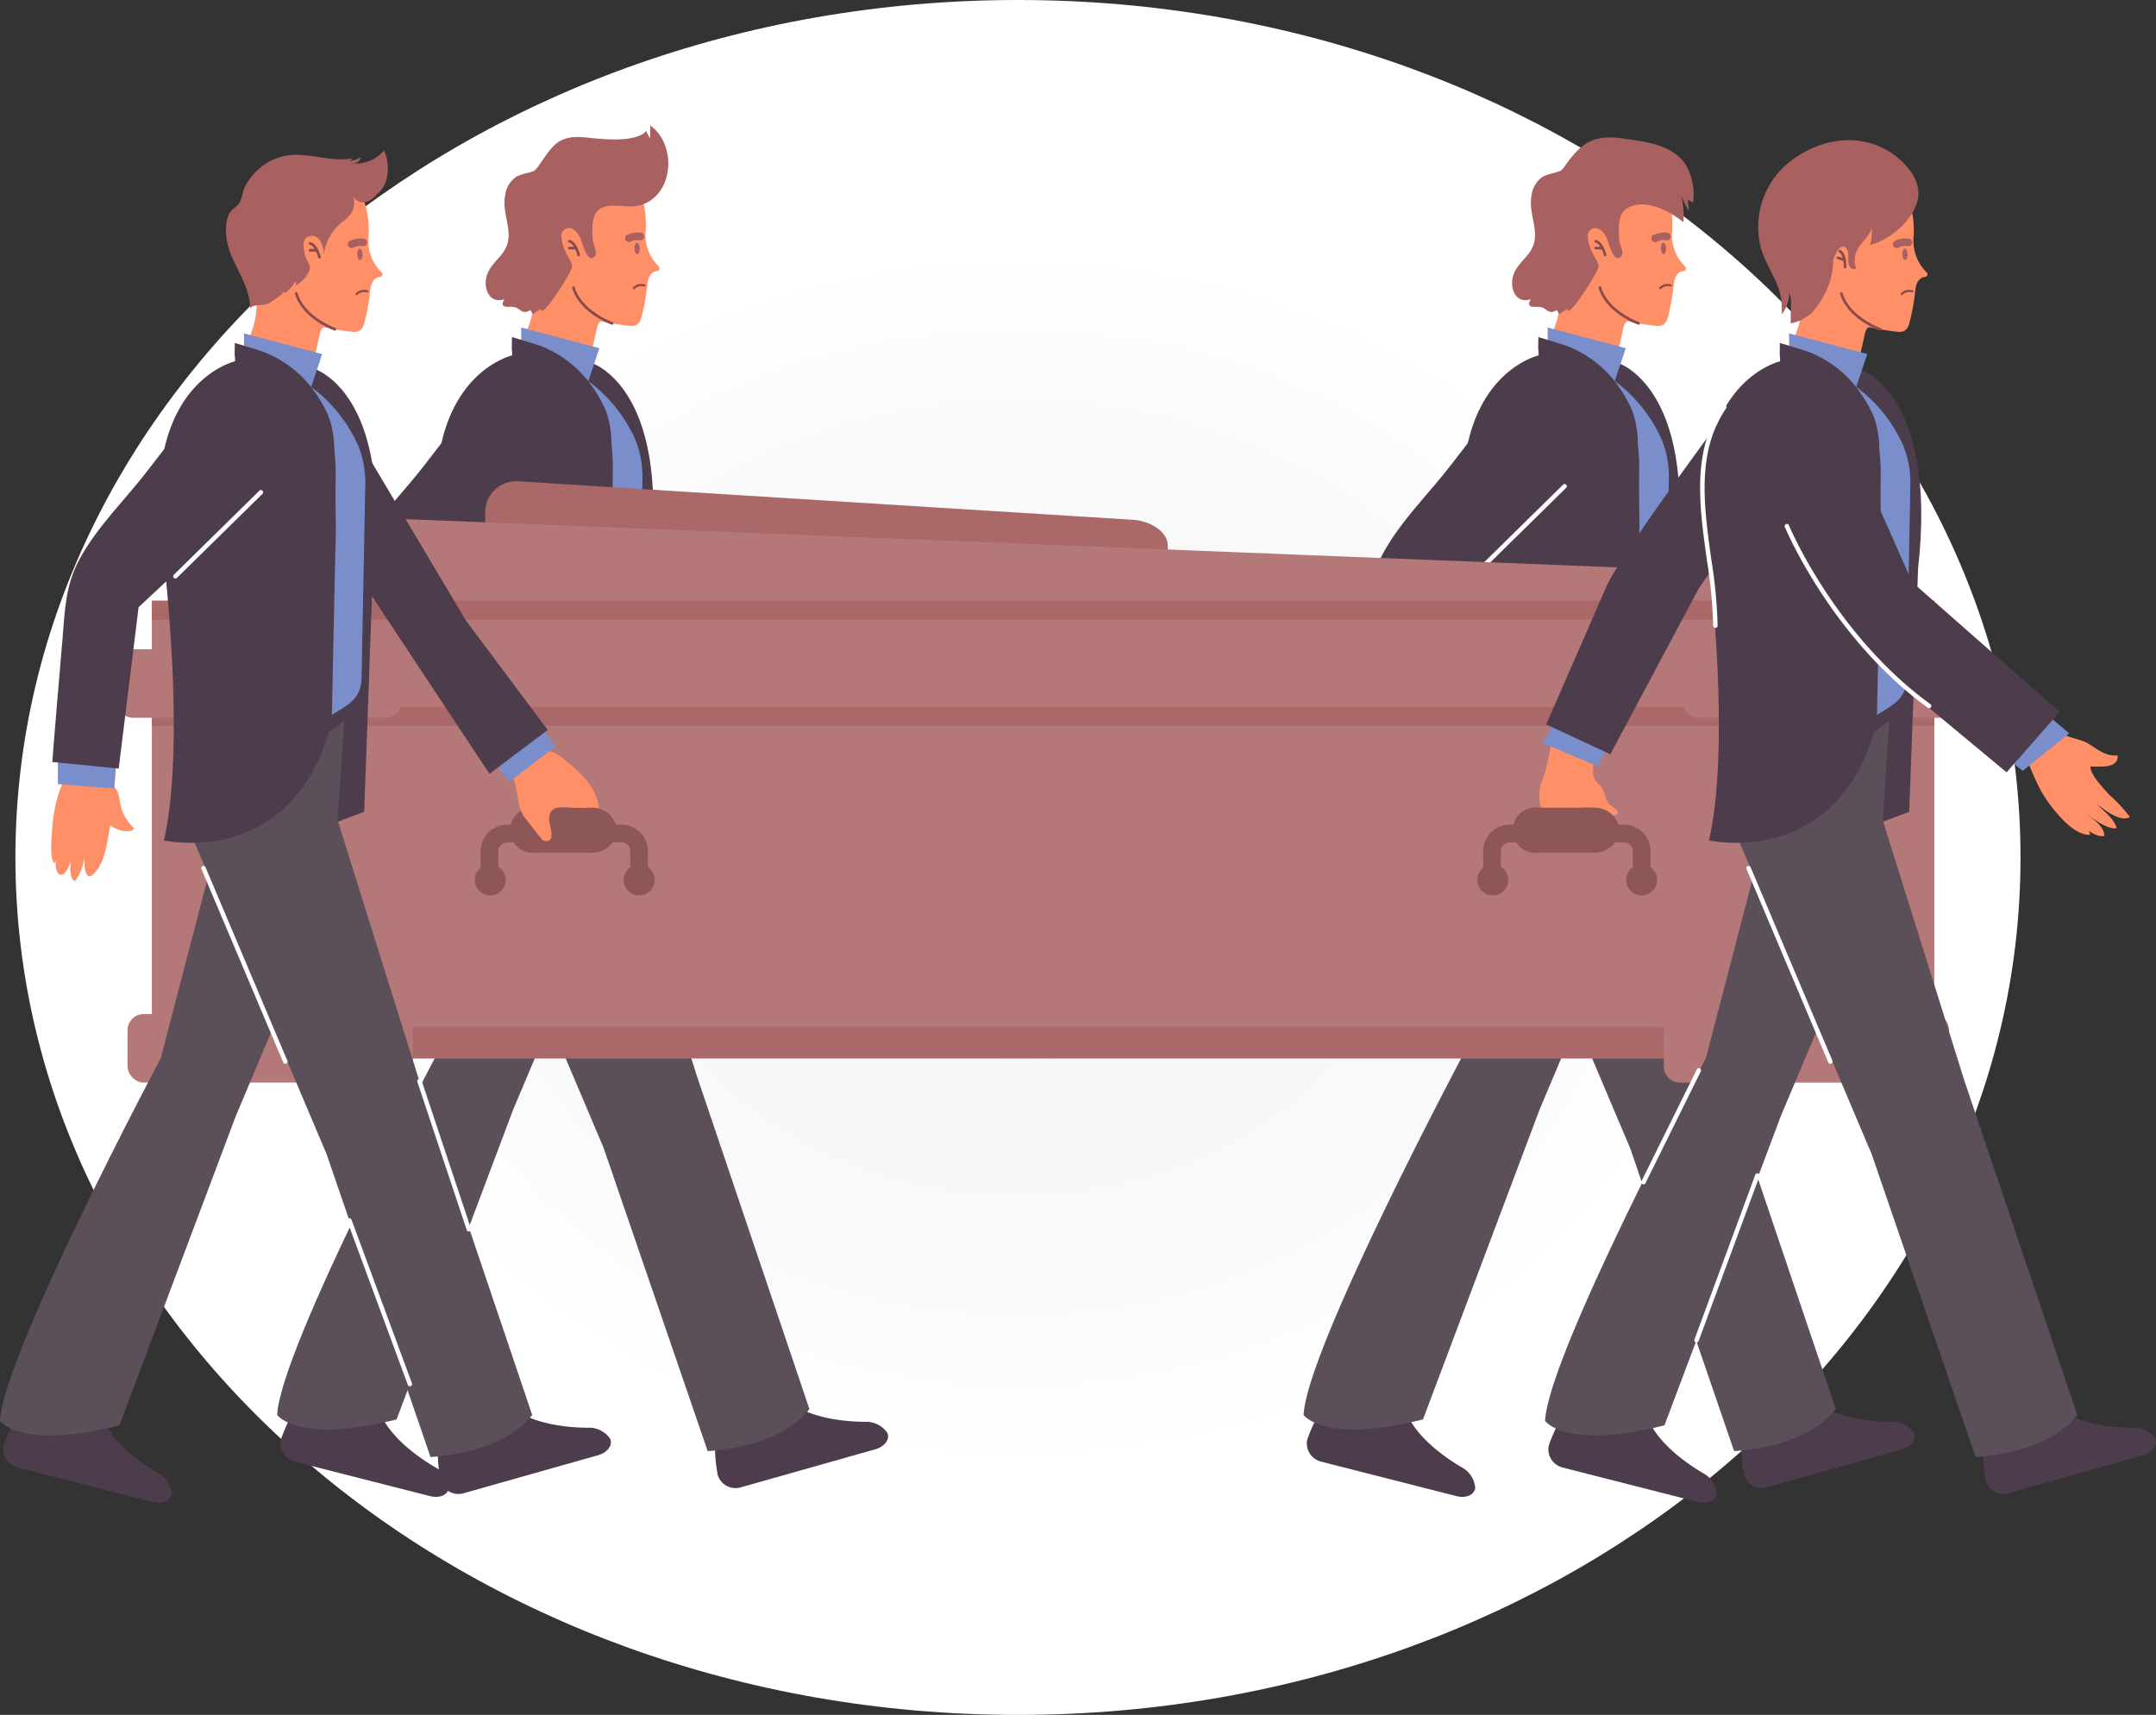<svg xmlns="http://www.w3.org/2000/svg" xmlns:xlink="http://www.w3.org/1999/xlink" width="262.861" height="209.121" viewBox="0 0 262.861 209.121">
  <rect x="0" y="0" width="262.861" height="209.121" fill="#333333" stroke="none"/>
  <defs>
    <radialGradient id="radial-gradient" cx="0.5" cy="0.5" r="0.5" gradientUnits="objectBoundingBox">
      <stop offset="0" stop-color="#f6f6f7"/>
      <stop offset="0.477" stop-color="#f9f9fa"/>
      <stop offset="0.715" stop-color="#fff"/>
    </radialGradient>
  </defs>
  <g id="Grupo_106448" data-name="Grupo 106448" transform="translate(-131.205 -262.68)">
    <g id="Grupo_106415" data-name="Grupo 106415" transform="translate(133.085 262.68)">
      <path id="Trazado_149952" data-name="Trazado 149952" d="M376.81,367.24c0,57.748-54.723,104.561-122.232,104.561S132.347,424.988,132.347,367.24s54.725-104.56,122.231-104.56S376.81,309.49,376.81,367.24Z" transform="translate(-132.347 -262.68)" fill="url(#radial-gradient)"/>
    </g>
    <g id="Grupo_106447" data-name="Grupo 106447" transform="translate(131.205 277.988)">
      <g id="Grupo_106422" data-name="Grupo 106422" transform="translate(33.794)">
        <g id="Grupo_106420" data-name="Grupo 106420" transform="translate(0 3.516)">
          <path id="Trazado_149953" data-name="Trazado 149953" d="M175.4,289.529s9.706,2.7,7.279,24.4L181.6,343.589l-3.911,1.484-3.5-51.1Z" transform="translate(-137.207 -264.145)" fill="#4d3c4b"/>
          <path id="Trazado_149954" data-name="Trazado 149954" d="M163.069,320.848c.828.463.729,1.851,1.026,2.689a5.668,5.668,0,0,0,1.548,2.429c-.71.751-2.185.11-2.933-.369-.3,1.581-.529,3.85-1.464,5.236-1.693,2.514-1.785-.548-1.635-2.01.036.943-.54,3.046-1.283,3.563-.83-.637-.387-2.822-.124-3.69-.025.616-.726,3.069-1.54,2.914-1-.193-.5-2.834-.247-3.427a2.885,2.885,0,0,1-.519,2.022c-.612-.58-.318-3.229-.263-4.138a17.991,17.991,0,0,1,1-4.973c.657-1.742,1.663-1.039,3.234-.886,1.139.11,2.646-.114,3.456.766Z" transform="translate(-149.279 -244.483)" fill="#ff8f67"/>
          <g id="haed" transform="translate(28.965)">
            <g id="Grupo_106419" data-name="Grupo 106419">
              <g id="Grupo_106416" data-name="Grupo 106416">
                <path id="Trazado_149955" data-name="Trazado 149955" d="M169.738,285.015c-.632-2.536-.706-5.638.911-7.846,2.544-3.478,9.087-4.172,12.145-1.126,2.024,2.017,2.587,4.41,2.508,7.233a5.381,5.381,0,0,0,1.414,4.344c.152.143.331.339.244.529s-.314.186-.5.234c-.6.15-.868.83-.96,1.434a24.854,24.854,0,0,1-.78,4.316,1.374,1.374,0,0,1-.553.779,1.639,1.639,0,0,1-.981.1c-1.12-.127-2.228-.313-3.333-.548a.688.688,0,0,0-.194.119,1.635,1.635,0,0,0-.338.81q-.766,3.369-1.521,6.743a39.548,39.548,0,0,0-7.922-4.857,10.389,10.389,0,0,0,1.579-7.795A19.523,19.523,0,0,1,169.738,285.015Z" transform="translate(-169.32 -274.113)" fill="#ff8f67"/>
                <path id="Trazado_149956" data-name="Trazado 149956" d="M178.446,288.568a.148.148,0,0,1-.053-.01c-.16-.056-3.9-1.408-4.819-4.467a.162.162,0,0,1,.31-.094c.874,2.9,4.581,4.242,4.617,4.255a.163.163,0,0,1-.054.316Z" transform="translate(-166.574 -267.796)" fill="#894c4c"/>
              </g>
              <g id="Grupo_106418" data-name="Grupo 106418" transform="translate(13.448 9.525)">
                <g id="Grupo_106417" data-name="Grupo 106417">
                  <path id="Trazado_149957" data-name="Trazado 149957" d="M179.489,280.839a.451.451,0,0,1-.2.007,1.875,1.875,0,0,0-1.116.171.462.462,0,1,1-.445-.81,2.866,2.866,0,0,1,1.727-.27.463.463,0,0,1,.033.9Z" transform="translate(-177.487 -279.897)" fill="#a86060"/>
                  <path id="Trazado_149958" data-name="Trazado 149958" d="M178.831,281.34c.013.38-.123.695-.3.7s-.338-.3-.347-.682.125-.695.3-.7S178.819,280.961,178.831,281.34Z" transform="translate(-177.04 -279.406)" fill="#a86060"/>
                </g>
              </g>
            </g>
            <path id="Trazado_149959" data-name="Trazado 149959" d="M178.187,284.35a.127.127,0,0,1-.084-.031.129.129,0,0,1-.016-.183,1.4,1.4,0,0,1,1.433-.367.129.129,0,0,1,.094.158.126.126,0,0,1-.158.092,1.186,1.186,0,0,0-1.169.283A.127.127,0,0,1,178.187,284.35Z" transform="translate(-163.671 -267.906)" fill="#894c4c"/>
          </g>
          <path id="Trazado_149960" data-name="Trazado 149960" d="M156.014,317.747v4.314l6.876.539.405-4.988Z" transform="translate(-148.959 -245.987)" fill="#7a8ecb"/>
          <path id="Trazado_149961" data-name="Trazado 149961" d="M187.352,376.825l16.34-4.622c1.148-.326,1.8-1.22,1.469-2a3.117,3.117,0,0,0-2.761-1.349c-2.4-.026-6.272-.387-8.9-2.224l-9.3,3.909a17.682,17.682,0,0,0,.3,4.872A2.283,2.283,0,0,0,187.352,376.825Z" transform="translate(-130.768 -214.296)" fill="#4d3c4b"/>
          <path id="Trazado_149962" data-name="Trazado 149962" d="M153.778,373.693l16.456,4.194c1.156.295,2.173-.15,2.277-1a3.126,3.126,0,0,0-1.716-2.551c-2.06-1.225-5.231-3.479-6.583-6.387L154.2,366.67a17.714,17.714,0,0,0-2.177,4.368A2.283,2.283,0,0,0,153.778,373.693Z" transform="translate(-151.585 -214.269)" fill="#4d3c4b"/>
          <path id="Trazado_149963" data-name="Trazado 149963" d="M177.794,325.555l-6.473,24.8s-19.233,36.132-19.592,44.22c0,0,2.516,3.594,14.559.538l14.2-37.747,11.146-26.424Z" transform="translate(-151.729 -240.852)" fill="#5b4f5a"/>
          <path id="Trazado_149964" data-name="Trazado 149964" d="M165.922,329.641l16.444,38.826L195.038,405.4s8.63-.27,12.405-5.122l-13.752-40.714-9.975-31.815.808-12.132Z" transform="translate(-142.552 -247.275)" fill="#5b4f5a"/>
          <path id="Trazado_149965" data-name="Trazado 149965" d="M171.59,289.2c0-.076,5.038,2.4,5.355,2.635a17.988,17.988,0,0,1,5.992,7.386,12.24,12.24,0,0,1,.828,4.843q-.057,3.067-.115,6.137-.121,6.209-.237,12.417c-.031,1.609-.063,3.212-.094,4.821-.044,2.4-1.327,3.16-3.323,4.363l-3.925,2.368q-2.509,1.514-5.019,3.026S171.59,289.246,171.59,289.2Z" transform="translate(-139.236 -264.358)" fill="#7a8ecb"/>
          <path id="Trazado_149966" data-name="Trazado 149966" d="M184.688,298.656A11.688,11.688,0,0,0,182.2,293.4c-2.193-2.725-5.7-4.958-9.328-4.382,0,0-10.964,2.336-9.166,20.852,0,0,3.308,24.8.39,37.609,1.879.364,16.1,2.523,20.46-14.424q.067-3.287.137-6.58.136-6.4.268-12.805c.033-1.619.119-3.249.091-4.866-.03-1.724-.041-3.454-.028-5.182A24.6,24.6,0,0,0,184.688,298.656Z" transform="translate(-144.114 -264.534)" fill="#4d3c4b"/>
          <path id="Trazado_149967" data-name="Trazado 149967" d="M174.747,291.167q-3.784,4.908-7.571,9.818c-2.755,3.575-6.089,6.764-8.266,10.759-1.7,3.12-1.783,6.235-2.068,9.683-.084,1.032-1.278,15.031-1.237,15.036l8.088.808,2.425-19.683,16.179-15.1S184.993,292.245,174.747,291.167Z" transform="translate(-149.223 -263.086)" fill="#4d3c4b"/>
          <path id="Trazado_149968" data-name="Trazado 149968" d="M164.826,309.321a.27.27,0,0,1-.189-.463l10.426-10.246a.27.27,0,0,1,.379.385l-10.428,10.247A.267.267,0,0,1,164.826,309.321Z" transform="translate(-143.435 -258.321)" fill="#fff"/>
          <path id="Trazado_149969" data-name="Trazado 149969" d="M169.8,288.421s6.155,2.717,8.177,5.076l1.349-4.044-9.525-2.518Z" transform="translate(-140.047 -265.821)" fill="#7a8ecb"/>
          <path id="Trazado_149970" data-name="Trazado 149970" d="M181.036,296.557a16.965,16.965,0,0,0-1.9-3.249,13.747,13.747,0,0,0-6.117-4.617c-.2-.081-3.41-1.067-3.41-1.044,0,.466-.013.932-.02,1.4a5.329,5.329,0,0,1-.054,1.846c-.2.481-.762.835-1.031,1.314-.784,1.4,1.381,2,2.238,2.416l4.293,2.089q1.754.857,3.514,1.7c.652.318,1.279.68,1.92,1.018a1.829,1.829,0,0,1,.876,1.334c.074.3.082.807.324,1A11.686,11.686,0,0,0,181.036,296.557Z" transform="translate(-140.988 -265.362)" fill="#4d3c4b"/>
          <path id="Trazado_149971" data-name="Trazado 149971" d="M176.875,350.5a.27.27,0,0,1-.247-.165l-9.977-23.592a.27.27,0,0,1,.5-.209l9.975,23.592a.269.269,0,0,1-.142.352A.31.31,0,0,1,176.875,350.5Z" transform="translate(-142.095 -240.322)" fill="#fff"/>
        </g>
        <path id="Trazado_149972" data-name="Trazado 149972" d="M179.8,288.054c.2.146.418.148.66-.11.436-.463-.229-1.559-.247-2.076-.041-1.115-.222-2.921.823-3.685,1.169-.853,3.232-.15,4.572-.4,4.395-.812,5.08-7.291,1.635-9.809-.03.51-.008,1.054-.051,1.569-.044-.077-.428-.787-.375-.662,0,.214-.013-.194-.025-.263-1.446,1.574-5.691.968-7.665.794-3.236-.288-3.871,1.177-5.557,3.543-.617.868-.229.407-1.177.779a6.131,6.131,0,0,0-1.515.5,3.237,3.237,0,0,0-1.345,2.325c-.443,2.249,1.22,4.541-.076,6.639-.7,1.141-1.8,1.791-2.187,3.2-.392,1.441.356,3.385,2.17,2.75-.715,1.331.678.774,1.342,1,.713.235.851.924,1.857.319.048.209.235.392.283.538.2-.24.708-.441.917-.677a.714.714,0,0,0,.165.239c.366.352,3.667-4.7,3.7-5.378.023-.5-.505-1.182-.7-1.619a5.271,5.271,0,0,1-.611-2.073.928.928,0,0,1,1.452-.853,2.453,2.453,0,0,1,.962,1.322C178.938,286.277,179.283,287.67,179.8,288.054Z" transform="translate(-141.746 -271.977)" fill="#a86060"/>
        <g id="Grupo_106421" data-name="Grupo 106421" transform="translate(35.447 13.946)">
          <path id="Trazado_149973" data-name="Trazado 149973" d="M174.572,282.451a.163.163,0,0,1-.158-.122c-.1-.4-.491-1.465-1.024-1.561a.162.162,0,0,1,.058-.319c.83.15,1.237,1.632,1.281,1.8a.159.159,0,0,1-.115.2A.127.127,0,0,1,174.572,282.451Z" transform="translate(-173.257 -280.447)" fill="#894c4c"/>
          <path id="Trazado_149974" data-name="Trazado 149974" d="M174.253,281.28h-.835a.162.162,0,0,1,0-.324h.835a.162.162,0,0,1,0,.324Z" transform="translate(-173.257 -280.118)" fill="#894c4c"/>
        </g>
      </g>
      <g id="Grupo_106429" data-name="Grupo 106429" transform="translate(158.932 1.459)">
        <g id="Grupo_106427" data-name="Grupo 106427" transform="translate(0 2.057)">
          <path id="Trazado_149975" data-name="Trazado 149975" d="M251.407,289.529s9.7,2.7,7.279,24.4l-1.08,29.658-3.911,1.484-3.5-51.1Z" transform="translate(-213.205 -264.145)" fill="#4d3c4b"/>
          <path id="Trazado_149976" data-name="Trazado 149976" d="M239.069,320.848c.83.463.733,1.851,1.027,2.689a5.656,5.656,0,0,0,1.549,2.429c-.711.751-2.187.11-2.934-.369-.3,1.581-.53,3.85-1.464,5.236-1.693,2.514-1.785-.548-1.635-2.01.036.943-.54,3.046-1.283,3.563-.83-.637-.387-2.822-.12-3.69-.028.616-.729,3.069-1.543,2.914-1-.193-.5-2.834-.247-3.427a2.91,2.91,0,0,1-.519,2.022c-.613-.58-.318-3.229-.263-4.138a18.051,18.051,0,0,1,.995-4.973c.662-1.742,1.665-1.039,3.235-.886,1.138.11,2.646-.114,3.456.766Z" transform="translate(-225.278 -244.483)" fill="#ff8f67"/>
          <g id="haed-2" data-name="haed" transform="translate(28.967)">
            <g id="Grupo_106426" data-name="Grupo 106426">
              <g id="Grupo_106423" data-name="Grupo 106423">
                <path id="Trazado_149977" data-name="Trazado 149977" d="M245.741,285.015c-.634-2.536-.706-5.638.911-7.846,2.544-3.478,9.087-4.172,12.143-1.126,2.024,2.017,2.588,4.41,2.509,7.233a5.382,5.382,0,0,0,1.416,4.344c.148.143.331.339.242.529s-.315.186-.5.234c-.6.15-.868.83-.958,1.434a25.016,25.016,0,0,1-.782,4.316,1.374,1.374,0,0,1-.553.779,1.639,1.639,0,0,1-.981.1c-1.121-.127-2.228-.313-3.334-.548a.7.7,0,0,0-.193.119,1.668,1.668,0,0,0-.339.81q-.761,3.369-1.52,6.743a39.514,39.514,0,0,0-7.923-4.857,10.382,10.382,0,0,0,1.581-7.795A19.6,19.6,0,0,1,245.741,285.015Z" transform="translate(-245.322 -274.113)" fill="#ff8f67"/>
                <path id="Trazado_149978" data-name="Trazado 149978" d="M254.45,288.568a.157.157,0,0,1-.054-.01c-.158-.056-3.9-1.408-4.821-4.467a.162.162,0,0,1,.31-.094c.874,2.9,4.582,4.242,4.62,4.255a.163.163,0,0,1-.054.316Z" transform="translate(-242.576 -267.796)" fill="#894c4c"/>
              </g>
              <g id="Grupo_106425" data-name="Grupo 106425" transform="translate(13.449 9.525)">
                <g id="Grupo_106424" data-name="Grupo 106424">
                  <path id="Trazado_149979" data-name="Trazado 149979" d="M255.491,280.839a.451.451,0,0,1-.2.007,1.875,1.875,0,0,0-1.116.171.462.462,0,1,1-.443-.81,2.852,2.852,0,0,1,1.726-.27.463.463,0,0,1,.033.9Z" transform="translate(-253.49 -279.897)" fill="#a86060"/>
                  <path id="Trazado_149980" data-name="Trazado 149980" d="M254.833,281.34c.015.38-.122.695-.3.7s-.334-.3-.347-.682.127-.695.3-.7S254.822,280.961,254.833,281.34Z" transform="translate(-253.043 -279.406)" fill="#a86060"/>
                </g>
              </g>
            </g>
            <path id="Trazado_149981" data-name="Trazado 149981" d="M254.19,284.35a.124.124,0,0,1-.084-.031.13.13,0,0,1-.016-.183,1.38,1.38,0,0,1,1.432-.367.13.13,0,0,1,.094.158.124.124,0,0,1-.158.092,1.17,1.17,0,0,0-1.169.283A.127.127,0,0,1,254.19,284.35Z" transform="translate(-239.672 -267.907)" fill="#894c4c"/>
          </g>
          <path id="Trazado_149982" data-name="Trazado 149982" d="M232.016,317.747v4.314l6.876.539.405-4.988Z" transform="translate(-224.957 -245.987)" fill="#7a8ecb"/>
          <path id="Trazado_149983" data-name="Trazado 149983" d="M263.355,376.825l16.337-4.622c1.149-.326,1.806-1.22,1.472-2a3.12,3.12,0,0,0-2.763-1.349c-2.4-.026-6.272-.387-8.9-2.224l-9.3,3.909a17.644,17.644,0,0,0,.3,4.872A2.285,2.285,0,0,0,263.355,376.825Z" transform="translate(-206.766 -214.296)" fill="#4d3c4b"/>
          <path id="Trazado_149984" data-name="Trazado 149984" d="M229.778,373.693l16.457,4.194c1.154.295,2.173-.15,2.274-1a3.111,3.111,0,0,0-1.712-2.551c-2.058-1.225-5.231-3.479-6.585-6.387L230.2,366.67a17.712,17.712,0,0,0-2.177,4.368A2.285,2.285,0,0,0,229.778,373.693Z" transform="translate(-227.583 -214.269)" fill="#4d3c4b"/>
          <path id="Trazado_149985" data-name="Trazado 149985" d="M253.8,325.555l-6.471,24.8s-19.233,36.132-19.6,44.22c0,0,2.521,3.594,14.561.538l14.2-37.747,11.142-26.424Z" transform="translate(-227.729 -240.852)" fill="#5b4f5a"/>
          <path id="Trazado_149986" data-name="Trazado 149986" d="M241.924,329.641l16.446,38.826L271.042,405.4s8.63-.27,12.4-5.122l-13.752-40.714-9.977-31.815.81-12.132Z" transform="translate(-218.551 -247.275)" fill="#5b4f5a"/>
          <path id="Trazado_149987" data-name="Trazado 149987" d="M247.594,289.2c0-.076,5.034,2.4,5.355,2.635a17.97,17.97,0,0,1,5.989,7.386,12.213,12.213,0,0,1,.83,4.843q-.057,3.067-.117,6.137-.116,6.209-.237,12.417c-.031,1.609-.063,3.212-.089,4.821-.048,2.4-1.33,3.16-3.326,4.363q-1.961,1.183-3.925,2.368-2.509,1.514-5.019,3.026S247.594,289.246,247.594,289.2Z" transform="translate(-215.234 -264.358)" fill="#7a8ecb"/>
          <path id="Trazado_149988" data-name="Trazado 149988" d="M260.69,298.656A11.717,11.717,0,0,0,258.2,293.4c-2.193-2.725-5.7-4.958-9.328-4.382,0,0-10.966,2.336-9.168,20.852,0,0,3.308,24.8.39,37.609,1.879.364,16.1,2.523,20.46-14.424q.067-3.287.138-6.58.136-6.4.267-12.805c.033-1.619.119-3.249.091-4.866-.03-1.724-.043-3.454-.03-5.182A24.48,24.48,0,0,0,260.69,298.656Z" transform="translate(-220.113 -264.534)" fill="#4d3c4b"/>
          <path id="Trazado_149989" data-name="Trazado 149989" d="M250.749,291.167l-7.571,9.818c-2.756,3.575-6.091,6.764-8.266,10.759-1.7,3.12-1.785,6.235-2.066,9.683-.086,1.032-1.279,15.031-1.24,15.036l8.09.808,2.425-19.683,16.179-15.1S261,292.245,250.749,291.167Z" transform="translate(-225.223 -263.086)" fill="#4d3c4b"/>
          <path id="Trazado_149990" data-name="Trazado 149990" d="M240.828,309.321a.272.272,0,0,1-.193-.081.269.269,0,0,1,0-.382l10.426-10.246a.27.27,0,1,1,.377.385l-10.426,10.247A.267.267,0,0,1,240.828,309.321Z" transform="translate(-219.435 -258.321)" fill="#fff"/>
          <path id="Trazado_149991" data-name="Trazado 149991" d="M245.8,288.421s6.155,2.717,8.178,5.076l1.347-4.044-9.525-2.518Z" transform="translate(-216.046 -265.821)" fill="#7a8ecb"/>
          <path id="Trazado_149992" data-name="Trazado 149992" d="M257.038,296.557a17.053,17.053,0,0,0-1.9-3.249,13.747,13.747,0,0,0-6.117-4.617c-.2-.081-3.41-1.067-3.41-1.044q-.01.7-.018,1.4a5.369,5.369,0,0,1-.056,1.846c-.2.481-.764.835-1.031,1.314-.784,1.4,1.383,2,2.238,2.416q2.146,1.047,4.293,2.089c1.169.571,2.343,1.136,3.512,1.7.654.318,1.281.68,1.921,1.018a1.829,1.829,0,0,1,.876,1.334c.072.3.084.807.324,1A11.732,11.732,0,0,0,257.038,296.557Z" transform="translate(-216.987 -265.362)" fill="#4d3c4b"/>
          <path id="Trazado_149993" data-name="Trazado 149993" d="M252.876,350.5a.27.27,0,0,1-.247-.165l-9.977-23.592a.27.27,0,0,1,.5-.209l9.975,23.592a.268.268,0,0,1-.143.352A.294.294,0,0,1,252.876,350.5Z" transform="translate(-218.094 -240.322)" fill="#fff"/>
        </g>
        <path id="Trazado_149994" data-name="Trazado 149994" d="M255.8,287.481c.2.147.418.148.659-.11.438-.463-.227-1.559-.244-2.076-.043-1.115-.224-2.921.823-3.685,2.106-1.539,5.363.254,7.013,1.571a9.627,9.627,0,0,0-.285-3.28,12.648,12.648,0,0,0,.958,1.941c-.018-.473-.091-.953-.12-1.4a4.106,4.106,0,0,0,.626.341,7.281,7.281,0,0,0-.789-4.433c-1.523-2.559-4.821-2.946-7.556-3.341-3.8-.55-5.2.4-7.314,3.374-.616.868-.229.407-1.177.779a6.213,6.213,0,0,0-1.516.5,3.235,3.235,0,0,0-1.344,2.325c-.443,2.249,1.22,4.541-.077,6.639-.7,1.141-1.8,1.791-2.187,3.2-.39,1.441.357,3.385,2.172,2.75-.715,1.33.678.774,1.34,1,.715.235.853.924,1.859.319.051.209.235.392.283.538.2-.24.706-.441.917-.677a.734.734,0,0,0,.163.239c.369.352,3.669-4.7,3.7-5.378.023-.5-.5-1.182-.7-1.619a5.3,5.3,0,0,1-.613-2.073.93.93,0,0,1,1.454-.853,2.473,2.473,0,0,1,.963,1.322C254.939,285.7,255.286,287.1,255.8,287.481Z" transform="translate(-217.745 -272.863)" fill="#a86060"/>
        <g id="Grupo_106428" data-name="Grupo 106428" transform="translate(35.45 12.487)">
          <path id="Trazado_149995" data-name="Trazado 149995" d="M250.576,282.451a.163.163,0,0,1-.158-.122c-.105-.4-.494-1.465-1.026-1.561a.162.162,0,0,1,.058-.319c.828.15,1.238,1.632,1.283,1.8a.161.161,0,0,1-.117.2A.112.112,0,0,1,250.576,282.451Z" transform="translate(-249.259 -280.447)" fill="#894c4c"/>
          <path id="Trazado_149996" data-name="Trazado 149996" d="M250.255,281.28h-.835a.162.162,0,0,1,0-.324h.835a.162.162,0,0,1,0,.324Z" transform="translate(-249.259 -280.118)" fill="#894c4c"/>
        </g>
      </g>
      <g id="cascet" transform="translate(14.202 43.395)">
        <path id="Trazado_149997" data-name="Trazado 149997" d="M167.13,301.938a3.81,3.81,0,0,1,4.3-3.6l74.614,4.673c2.379.152,4.306,1.558,4.306,3.147v2.877L167.13,305.8Z" transform="translate(-122.179 -298.332)" fill="#aa6868"/>
        <path id="Trazado_149998" data-name="Trazado 149998" d="M151.464,306.049a5.142,5.142,0,0,1,5.388-5.178l178.77,7.12a5.661,5.661,0,0,1,5.388,5.61v6.2l-189.545-2.964Z" transform="translate(-132.308 -296.694)" fill="#b57878"/>
        <rect id="Rectángulo_33893" data-name="Rectángulo 33893" width="217.318" height="42.872" transform="translate(4.313 27.477)" fill="#b57878"/>
        <rect id="Rectángulo_33894" data-name="Rectángulo 33894" width="217.048" height="13.751" transform="translate(4.313 15.073)" fill="#b57878"/>
        <rect id="Rectángulo_33895" data-name="Rectángulo 33895" width="217.318" height="2.341" transform="translate(4.313 27.477)" fill="#aa6868"/>
        <rect id="Rectángulo_33896" data-name="Rectángulo 33896" width="217.318" height="2.338" transform="translate(4.313 14.536)" fill="#aa6868"/>
        <rect id="Rectángulo_33897" data-name="Rectángulo 33897" width="34.78" height="8.358" rx="1.965" transform="translate(0 20.466)" fill="#b57878"/>
        <rect id="Rectángulo_33898" data-name="Rectángulo 33898" width="34.78" height="8.358" rx="1.965" transform="translate(190.895 20.466)" fill="#b57878"/>
        <rect id="Rectángulo_33899" data-name="Rectángulo 33899" width="213.274" height="3.775" transform="translate(7.548 66.573)" fill="#aa6868"/>
        <rect id="Rectángulo_33900" data-name="Rectángulo 33900" width="34.782" height="8.358" rx="1.965" transform="translate(1.347 64.955)" fill="#b57878"/>
        <path id="Rectángulo_33901" data-name="Rectángulo 33901" d="M1.965,0H32.817a1.965,1.965,0,0,1,1.965,1.965V6.393a1.965,1.965,0,0,1-1.965,1.965H1.966A1.966,1.966,0,0,1,0,6.392V1.965A1.965,1.965,0,0,1,1.965,0Z" transform="translate(188.648 64.955)" fill="#b57878"/>
      </g>
      <g id="Grupo_106435" data-name="Grupo 106435" transform="translate(0 3.035)">
        <path id="Trazado_149999" data-name="Trazado 149999" d="M176.77,321.674a3.941,3.941,0,0,1,.339,3.054c-.142.72-.013,2.75-.695,2.969-1.166.37-1.676-1.508-1.869-2.249-.288-1.1-.313-2.289-1.633-2.623.7-.962,3.6-2.6,3.948-.613Z" transform="translate(-104.239 -243.139)" fill="#ff8f67"/>
        <g id="Grupo_106430" data-name="Grupo 106430" transform="translate(57.881 80.151)">
          <path id="Trazado_150000" data-name="Trazado 150000" d="M182.009,325.238a3.028,3.028,0,0,1-3.235,2.742h-6.562a2.779,2.779,0,1,1,0-5.481h6.562A3.027,3.027,0,0,1,182.009,325.238Z" transform="translate(-164.664 -322.498)" fill="#8e5757"/>
          <path id="Trazado_150001" data-name="Trazado 150001" d="M168.951,329.774h-2.157V326.99a3.241,3.241,0,0,1,3.237-3.237h13.93a3.239,3.239,0,0,1,3.234,3.237v2.6h-2.157v-2.6a1.078,1.078,0,0,0-1.077-1.079h-13.93a1.079,1.079,0,0,0-1.08,1.079Z" transform="translate(-166.075 -321.687)" fill="#8e5757"/>
          <circle id="Elipse_4246" data-name="Elipse 4246" cx="1.888" cy="1.888" r="1.888" transform="translate(0 6.919)" fill="#8e5757"/>
          <path id="Trazado_150002" data-name="Trazado 150002" d="M177.384,328.589a1.887,1.887,0,1,1,1.885,1.887A1.887,1.887,0,0,1,177.384,328.589Z" transform="translate(-159.228 -319.781)" fill="#8e5757"/>
        </g>
        <path id="Trazado_150003" data-name="Trazado 150003" d="M154.881,289.966s9.706,2.7,7.278,24.4l-1.077,29.658-3.911,1.484-3.5-51.093Z" transform="translate(-116.682 -263.381)" fill="#4d3c4b"/>
        <path id="Trazado_150004" data-name="Trazado 150004" d="M169.06,321.136c1.042,1.846.43,4,1.918,5.633.324.356,1.786,2.4,1.984,2.462,1.721.517.726-1.953.71-2.462-.086-2.809,3.431-.967,5.094-1.719,1.91-.869-1.115-3.95-2.256-4.892-1.258-1.036-2.643-2.478-4.111-1.617-1.029.6-2.47,2.961-3.339,3Z" transform="translate(-106.73 -245.075)" fill="#ff8f67"/>
        <path id="Trazado_150005" data-name="Trazado 150005" d="M142.545,321.285c.83.463.731,1.852,1.026,2.687a5.665,5.665,0,0,0,1.551,2.429c-.711.751-2.188.11-2.936-.366-.3,1.579-.527,3.845-1.46,5.233-1.7,2.514-1.787-.548-1.638-2.007.038.942-.54,3.041-1.281,3.56-.831-.637-.387-2.821-.122-3.69-.028.616-.729,3.073-1.543,2.914-1-.191-.5-2.834-.247-3.425a2.88,2.88,0,0,1-.517,2.02c-.613-.578-.319-3.227-.265-4.136a18.079,18.079,0,0,1,1-4.973c.657-1.742,1.663-1.039,3.235-.887,1.136.112,2.643-.112,3.453.769Z" transform="translate(-128.755 -243.719)" fill="#ff8f67"/>
        <g id="haed-3" data-name="haed" transform="translate(27.535)">
          <g id="Grupo_106434" data-name="Grupo 106434">
            <g id="Grupo_106431" data-name="Grupo 106431">
              <path id="Trazado_150006" data-name="Trazado 150006" d="M149.216,285.451c-.634-2.534-.708-5.636.911-7.846,2.544-3.476,9.087-4.172,12.145-1.125,2.024,2.015,2.587,4.41,2.509,7.233a5.38,5.38,0,0,0,1.413,4.345c.15.142.331.336.245.524s-.318.188-.5.237c-.594.15-.868.83-.958,1.434a24.717,24.717,0,0,1-.784,4.314,1.366,1.366,0,0,1-.552.779,1.613,1.613,0,0,1-.981.1c-1.12-.125-2.229-.311-3.334-.547a.68.68,0,0,0-.193.119,1.644,1.644,0,0,0-.339.812q-.763,3.369-1.521,6.741a39.492,39.492,0,0,0-7.92-4.857,10.393,10.393,0,0,0,1.579-7.795A19.581,19.581,0,0,1,149.216,285.451Z" transform="translate(-147.366 -273.349)" fill="#ff8f67"/>
              <path id="Trazado_150007" data-name="Trazado 150007" d="M164.9,279.876a3.5,3.5,0,0,0,2.592-2.419,5.339,5.339,0,0,0-.278-3.637,4.5,4.5,0,0,1-3.983,1.572.97.97,0,0,0,1.149-.731,3.9,3.9,0,0,1-1.363.461c.153-.122.3-.247.459-.367-2.562.555-5.215-.642-7.818-.354a6.879,6.879,0,0,0-4.041,1.991,7.431,7.431,0,0,0-1.358,1.843c-.293.571-.328,1.436-.65,1.943-.338.532-.971.776-1.289,1.4a4.163,4.163,0,0,0-.389,1.757,8.423,8.423,0,0,0,.807,3.622c.881,1.994,2.152,3.939,2.152,6.119.392-.54,1.576-.273,2.272-.611.191-.091,1.982-1.306,1.854-1.454a2.162,2.162,0,0,1,.161.206c.171-.119,1.362-1.288,1.151-1.535a.742.742,0,0,1,.156.614,4.23,4.23,0,0,0,1.525-1.607,1.217,1.217,0,0,0,.173-.558,1.486,1.486,0,0,0-.216-.649,4.367,4.367,0,0,1-.558-2.231,1.28,1.28,0,0,1,.25-.728,1.14,1.14,0,0,1,1.67.174,3.312,3.312,0,0,1,.548,1.808,6,6,0,0,1,2.2-3.917c1.149-.851,1.831-1.745,1.339-3.255a1.4,1.4,0,0,0,1.78.729,2.858,2.858,0,0,0,1.484-1.472Z" transform="translate(-147.928 -273.82)" fill="#a86060"/>
              <path id="Trazado_150008" data-name="Trazado 150008" d="M157.925,289a.159.159,0,0,1-.054-.01c-.158-.056-3.9-1.406-4.821-4.465a.162.162,0,0,1,.311-.092c.874,2.9,4.581,4.24,4.619,4.253a.163.163,0,0,1,.1.207A.164.164,0,0,1,157.925,289Z" transform="translate(-144.621 -267.031)" fill="#894c4c"/>
              <path id="Trazado_150009" data-name="Trazado 150009" d="M155.376,282.611a.161.161,0,0,1-.156-.122c-.1-.4-.492-1.467-1.024-1.559a.162.162,0,0,1,.056-.319c.832.145,1.238,1.63,1.283,1.8a.16.16,0,0,1-.117.2A.114.114,0,0,1,155.376,282.611Z" transform="translate(-143.962 -269.431)" fill="#894c4c"/>
              <path id="Trazado_150010" data-name="Trazado 150010" d="M155.058,281.442h-.835a.162.162,0,0,1,0-.324h.835a.162.162,0,0,1,0,.324Z" transform="translate(-143.962 -269.101)" fill="#894c4c"/>
            </g>
            <g id="Grupo_106433" data-name="Grupo 106433" transform="translate(14.88 10.725)">
              <g id="Grupo_106432" data-name="Grupo 106432">
                <path id="Trazado_150011" data-name="Trazado 150011" d="M158.966,281.273a.388.388,0,0,1-.2.008,1.894,1.894,0,0,0-1.116.173.462.462,0,0,1-.446-.81,2.881,2.881,0,0,1,1.727-.272.463.463,0,0,1,.372.538A.457.457,0,0,1,158.966,281.273Z" transform="translate(-156.965 -280.334)" fill="#a86060"/>
                <path id="Trazado_150012" data-name="Trazado 150012" d="M158.31,281.774c.012.38-.125.7-.306.7s-.336-.3-.347-.678.125-.7.306-.7S158.3,281.394,158.31,281.774Z" transform="translate(-156.518 -279.841)" fill="#a86060"/>
              </g>
            </g>
          </g>
          <path id="Trazado_150013" data-name="Trazado 150013" d="M157.663,284.786a.145.145,0,0,1-.084-.03.132.132,0,0,1-.015-.184,1.4,1.4,0,0,1,1.432-.366.129.129,0,1,1-.066.25,1.152,1.152,0,0,0-1.167.283A.134.134,0,0,1,157.663,284.786Z" transform="translate(-141.717 -267.141)" fill="#894c4c"/>
        </g>
        <path id="Trazado_150014" data-name="Trazado 150014" d="M167.422,320.474l2.426,3.237,5.662-4.314-2.56-3.64Z" transform="translate(-107.789 -246.706)" fill="#7a8ecb"/>
        <path id="Trazado_150015" data-name="Trazado 150015" d="M135.49,318.184V322.5l6.876.54.405-4.988Z" transform="translate(-128.434 -245.224)" fill="#7a8ecb"/>
        <path id="Trazado_150016" data-name="Trazado 150016" d="M159.2,296.516l11.864,19.952,9.976,13.348-7.1,5.346-16.536-24.985Z" transform="translate(-114.264 -259.146)" fill="#4d3c4b"/>
        <path id="Trazado_150017" data-name="Trazado 150017" d="M166.829,377.262l16.34-4.622c1.146-.324,1.8-1.222,1.469-2a3.123,3.123,0,0,0-2.761-1.347c-2.4-.026-6.273-.385-8.9-2.224l-9.3,3.911a17.694,17.694,0,0,0,.306,4.869A2.285,2.285,0,0,0,166.829,377.262Z" transform="translate(-110.244 -213.532)" fill="#4d3c4b"/>
        <path id="Trazado_150018" data-name="Trazado 150018" d="M133.257,374.13l16.452,4.194c1.156.295,2.175-.153,2.277-1a3.119,3.119,0,0,0-1.714-2.549c-2.06-1.225-5.233-3.484-6.585-6.39l-10.009-1.283a17.7,17.7,0,0,0-2.177,4.37A2.286,2.286,0,0,0,133.257,374.13Z" transform="translate(-131.06 -213.505)" fill="#4d3c4b"/>
        <path id="Trazado_150019" data-name="Trazado 150019" d="M157.27,325.99,150.8,350.8s-19.233,36.127-19.594,44.217c0,0,2.516,3.594,14.561.538l14.2-37.746,11.146-26.424Z" transform="translate(-131.205 -240.089)" fill="#5b4f5a"/>
        <path id="Trazado_150020" data-name="Trazado 150020" d="M145.4,330.077,161.845,368.9l12.67,36.939s8.628-.268,12.4-5.121l-13.75-40.714-9.977-31.816L164,316.057Z" transform="translate(-122.028 -246.511)" fill="#5b4f5a"/>
        <path id="Trazado_150021" data-name="Trazado 150021" d="M151.067,289.64c0-.077,5.037,2.4,5.353,2.63a18.03,18.03,0,0,1,4.222,4.251,18.412,18.412,0,0,1,1.772,3.14,12.156,12.156,0,0,1,.828,4.839q-.057,3.068-.115,6.14-.119,6.207-.239,12.415c-.028,1.605-.061,3.214-.092,4.818-.046,2.4-1.325,3.161-3.323,4.367q-1.964,1.181-3.927,2.366-2.509,1.512-5.017,3.026S151.067,289.683,151.067,289.64Z" transform="translate(-118.711 -263.593)" fill="#7a8ecb"/>
        <path id="Trazado_150022" data-name="Trazado 150022" d="M164.165,299.092a11.742,11.742,0,0,0-2.486-5.256c-2.193-2.723-5.7-4.959-9.329-4.38,0,0-10.964,2.336-9.166,20.852,0,0,3.306,24.8.39,37.611,1.877.364,16.1,2.519,20.46-14.424q.067-3.29.138-6.581.133-6.4.267-12.8c.031-1.622.119-3.249.089-4.871-.028-1.719-.04-3.451-.026-5.18A24.744,24.744,0,0,0,164.165,299.092Z" transform="translate(-123.589 -263.77)" fill="#4d3c4b"/>
        <path id="Trazado_150023" data-name="Trazado 150023" d="M154.224,291.6q-3.784,4.91-7.571,9.818c-2.756,3.573-6.091,6.766-8.266,10.76-1.7,3.119-1.783,6.235-2.066,9.682-.087,1.034-1.279,15.033-1.24,15.036l8.09.808,2.425-19.683,16.179-15.1S164.471,292.681,154.224,291.6Z" transform="translate(-128.699 -262.322)" fill="#4d3c4b"/>
        <path id="Trazado_150024" data-name="Trazado 150024" d="M144.3,309.757a.266.266,0,0,1-.191-.079.271.271,0,0,1,0-.384l10.426-10.245a.268.268,0,0,1,.38,0,.272.272,0,0,1,0,.382l-10.426,10.247A.269.269,0,0,1,144.3,309.757Z" transform="translate(-122.911 -257.558)" fill="#fff"/>
        <path id="Trazado_150025" data-name="Trazado 150025" d="M149.273,288.855s6.156,2.72,8.178,5.078l1.349-4.044-9.527-2.516Z" transform="translate(-119.523 -265.057)" fill="#7a8ecb"/>
        <path id="Trazado_150026" data-name="Trazado 150026" d="M160.512,296.993a16.944,16.944,0,0,0-1.894-3.247,13.723,13.723,0,0,0-6.117-4.617c-.2-.081-3.41-1.067-3.41-1.047,0,.468-.013.935-.02,1.4a5.414,5.414,0,0,1-.053,1.846c-.2.479-.762.836-1.032,1.312-.785,1.4,1.383,2,2.238,2.415q2.146,1.045,4.293,2.093,1.754.852,3.514,1.7c.65.316,1.279.675,1.918,1.016a1.819,1.819,0,0,1,.878,1.334c.074.3.084.805.323,1A11.7,11.7,0,0,0,160.512,296.993Z" transform="translate(-120.464 -264.599)" fill="#4d3c4b"/>
        <path id="Trazado_150027" data-name="Trazado 150027" d="M156.354,350.941a.271.271,0,0,1-.249-.166l-9.977-23.592a.269.269,0,1,1,.5-.209l9.978,23.592a.269.269,0,0,1-.143.352A.264.264,0,0,1,156.354,350.941Z" transform="translate(-121.57 -239.56)" fill="#fff"/>
        <path id="Trazado_150028" data-name="Trazado 150028" d="M164.556,373.392a.269.269,0,0,1-.254-.178l-7.372-19.951a.269.269,0,0,1,.16-.346.274.274,0,0,1,.347.16l7.37,19.951a.268.268,0,0,1-.16.346A.254.254,0,0,1,164.556,373.392Z" transform="translate(-114.583 -222.69)" fill="#fff"/>
        <path id="Trazado_150029" data-name="Trazado 150029" d="M168.39,361.189a.271.271,0,0,1-.255-.184l-6.021-18.064a.27.27,0,0,1,.171-.341.266.266,0,0,1,.341.17l6.02,18.064a.268.268,0,0,1-.17.341A.26.26,0,0,1,168.39,361.189Z" transform="translate(-111.23 -229.361)" fill="#fff"/>
      </g>
      <g id="Grupo_106446" data-name="Grupo 106446" transform="translate(180.112 1.783)">
        <path id="Trazado_150030" data-name="Trazado 150030" d="M285.562,316.82c.594.843,2.332.909,3.265,1.451,1.3.754,2.1,1.615,3.723,1.538.079,1.668-2.261,1.293-3.328,1.347-.033.971,1.594,2.644,2.241,3.38a19.211,19.211,0,0,1,2.577,2.766c-1.2.69-3.076-.886-4.014-1.561.808.841,2.091,1.739,2.394,2.921-1.039.224-2.891-1.171-3.708-1.75.822.65,2.185,1.5,2.224,2.7-1.092.244-2.636-1.118-3.275-1.824.641.4,1.47.934,1.52,1.689-2.01.115-4.314-2.837-5.338-4.322-1.217-1.765-1.862-3.914-2.852-5.766,1.258-.789,3.254-2.225,4.661-2.518Z" transform="translate(-214.472 -244.766)" fill="#ff8f67"/>
        <path id="Trazado_150031" data-name="Trazado 150031" d="M279.837,321.461l1.886,1.483,5.662-4.583-4.178-3.505Z" transform="translate(-215.218 -246.036)" fill="#7a8ecb"/>
        <g id="Grupo_106444" data-name="Grupo 106444">
          <path id="Trazado_150032" data-name="Trazado 150032" d="M252.01,319.858a3.941,3.941,0,0,0-.181,2.251c.184.576.711.894,1.018,1.411.374.629.351,1.329.868,1.917.375.425,1.795,1.024.632,1.342-.675.186-1.067-.5-1.612-.72a5.6,5.6,0,0,0-2.256-.183,20.755,20.755,0,0,1-4.4.183,4.826,4.826,0,0,0-.616-.015,5.086,5.086,0,0,1,.188-3.757,24.535,24.535,0,0,0,1.07-5.02c.915-.048,2.063,1.008,2.865,1.424a26.8,26.8,0,0,1,2.6,1.1c-.036.086-.105.074-.173.155Z" transform="translate(-237.633 -244.478)" fill="#ff8f67"/>
          <path id="Trazado_150033" data-name="Trazado 150033" d="M247.2,315.675l-1.754,3.369,6.742,2.833,2.155-4.586Z" transform="translate(-237.452 -245.507)" fill="#7a8ecb"/>
          <g id="Grupo_106436" data-name="Grupo 106436" transform="translate(0 81.403)">
            <path id="Trazado_150034" data-name="Trazado 150034" d="M256.242,325.238a3.028,3.028,0,0,1-3.235,2.742h-6.56a2.779,2.779,0,1,1,0-5.481h6.56A3.027,3.027,0,0,1,256.242,325.238Z" transform="translate(-238.899 -322.498)" fill="#8e5757"/>
            <path id="Trazado_150035" data-name="Trazado 150035" d="M243.183,329.774h-2.155V326.99a3.239,3.239,0,0,1,3.234-3.237h13.932a3.238,3.238,0,0,1,3.234,3.237v2.6h-2.155v-2.6a1.079,1.079,0,0,0-1.079-1.079H244.262a1.079,1.079,0,0,0-1.078,1.079Z" transform="translate(-240.31 -321.687)" fill="#8e5757"/>
            <path id="Trazado_150036" data-name="Trazado 150036" d="M240.592,328.589a1.887,1.887,0,1,1,1.887,1.887A1.886,1.886,0,0,1,240.592,328.589Z" transform="translate(-240.592 -319.781)" fill="#8e5757"/>
            <circle id="Elipse_4247" data-name="Elipse 4247" cx="1.888" cy="1.888" r="1.888" transform="translate(18.154 6.919)" fill="#8e5757"/>
          </g>
          <path id="Trazado_150037" data-name="Trazado 150037" d="M269.286,291.85s-13.75,18.333-16.177,23.322l-7.414,16.986,7.818,3.639,10.787-20.22,10.515-15.371Z" transform="translate(-237.293 -260.911)" fill="#4d3c4b"/>
          <g id="Grupo_106443" data-name="Grupo 106443" transform="translate(8.267)">
            <g id="Grupo_106442" data-name="Grupo 106442" transform="translate(0 2.452)">
              <path id="Trazado_150038" data-name="Trazado 150038" d="M269.288,289.966s9.706,2.7,7.279,24.4l-1.078,29.658-3.909,1.484-3.505-51.093Z" transform="translate(-231.091 -264.581)" fill="#4d3c4b"/>
              <g id="haed-4" data-name="haed" transform="translate(28.964)">
                <g id="Grupo_106440" data-name="Grupo 106440">
                  <g id="Grupo_106437" data-name="Grupo 106437">
                    <path id="Trazado_150039" data-name="Trazado 150039" d="M263.621,285.451c-.631-2.534-.7-5.636.914-7.846,2.544-3.476,9.086-4.172,12.143-1.125,2.022,2.015,2.587,4.41,2.508,7.233a5.392,5.392,0,0,0,1.414,4.345c.15.142.333.336.245.524s-.315.188-.5.237c-.594.15-.868.83-.958,1.434a25.027,25.027,0,0,1-.782,4.314,1.358,1.358,0,0,1-.552.779,1.616,1.616,0,0,1-.981.1c-1.123-.125-2.233-.311-3.334-.547a.667.667,0,0,0-.194.119,1.661,1.661,0,0,0-.341.812q-.761,3.369-1.52,6.741a39.491,39.491,0,0,0-7.92-4.857,10.4,10.4,0,0,0,1.579-7.795A19.821,19.821,0,0,1,263.621,285.451Z" transform="translate(-263.204 -274.549)" fill="#ff8f67"/>
                    <path id="Trazado_150040" data-name="Trazado 150040" d="M272.33,289a.159.159,0,0,1-.054-.01c-.158-.056-3.9-1.406-4.818-4.465a.161.161,0,0,1,.107-.2.163.163,0,0,1,.2.109c.873,2.9,4.579,4.24,4.617,4.253a.162.162,0,0,1-.054.315Z" transform="translate(-260.458 -268.231)" fill="#894c4c"/>
                  </g>
                  <g id="Grupo_106439" data-name="Grupo 106439" transform="translate(13.449 9.525)">
                    <g id="Grupo_106438" data-name="Grupo 106438">
                      <path id="Trazado_150041" data-name="Trazado 150041" d="M273.375,281.273a.4.4,0,0,1-.2.008,1.9,1.9,0,0,0-1.116.173.462.462,0,1,1-.443-.81,2.859,2.859,0,0,1,1.726-.272.461.461,0,0,1,.369.538A.451.451,0,0,1,273.375,281.273Z" transform="translate(-271.372 -280.334)" fill="#a86060"/>
                      <path id="Trazado_150042" data-name="Trazado 150042" d="M272.715,281.774c.015.38-.124.7-.3.7s-.334-.3-.347-.678.127-.7.3-.7S272.7,281.394,272.715,281.774Z" transform="translate(-270.925 -279.841)" fill="#a86060"/>
                    </g>
                  </g>
                </g>
                <path id="Trazado_150043" data-name="Trazado 150043" d="M272.07,284.787a.136.136,0,0,1-.082-.03.131.131,0,0,1-.016-.184,1.393,1.393,0,0,1,1.434-.366.129.129,0,1,1-.064.25,1.149,1.149,0,0,0-1.171.283A.134.134,0,0,1,272.07,284.787Z" transform="translate(-257.555 -268.343)" fill="#894c4c"/>
                <g id="Grupo_106441" data-name="Grupo 106441" transform="translate(6.569 10.93)">
                  <path id="Trazado_150044" data-name="Trazado 150044" d="M268.158,282.229a.208.208,0,0,1-.044-.007l-.8-.229a.164.164,0,0,1-.112-.2.167.167,0,0,1,.2-.11l.8.227a.163.163,0,0,1-.044.319Z" transform="translate(-267.194 -280.87)" fill="#894c4c"/>
                  <path id="Trazado_150045" data-name="Trazado 150045" d="M268.14,283.444h0a.164.164,0,0,1-.158-.166c.01-.417-.069-1.546-.553-1.785a.16.16,0,0,1-.076-.216.165.165,0,0,1,.217-.074c.756.369.739,1.907.734,2.083A.162.162,0,0,1,268.14,283.444Z" transform="translate(-267.103 -281.187)" fill="#894c4c"/>
                </g>
              </g>
              <path id="Trazado_150046" data-name="Trazado 150046" d="M281.236,377.262l16.339-4.622c1.149-.324,1.806-1.222,1.472-2a3.128,3.128,0,0,0-2.763-1.347c-2.4-.026-6.272-.385-8.9-2.224l-9.3,3.911a17.62,17.62,0,0,0,.306,4.869A2.282,2.282,0,0,0,281.236,377.262Z" transform="translate(-224.652 -214.732)" fill="#4d3c4b"/>
              <path id="Trazado_150047" data-name="Trazado 150047" d="M247.662,374.13l16.456,4.194c1.156.295,2.175-.153,2.274-1a3.111,3.111,0,0,0-1.711-2.549c-2.06-1.225-5.234-3.484-6.586-6.39l-10.008-1.283a17.68,17.68,0,0,0-2.178,4.37A2.286,2.286,0,0,0,247.662,374.13Z" transform="translate(-245.469 -214.705)" fill="#4d3c4b"/>
              <path id="Trazado_150048" data-name="Trazado 150048" d="M271.678,325.99,265.209,350.8s-19.235,36.127-19.6,44.217c0,0,2.516,3.594,14.559.538l14.2-37.746,11.144-26.424Z" transform="translate(-245.613 -241.289)" fill="#5b4f5a"/>
              <path id="Trazado_150049" data-name="Trazado 150049" d="M259.8,330.077,276.251,368.9l12.674,36.939s8.628-.268,12.4-5.121l-13.75-40.714L277.6,328.189l.807-12.132Z" transform="translate(-236.437 -247.712)" fill="#5b4f5a"/>
              <path id="Trazado_150050" data-name="Trazado 150050" d="M265.477,289.64c0-.077,5.035,2.4,5.355,2.63a17.95,17.95,0,0,1,5.989,7.391,12.189,12.189,0,0,1,.831,4.839q-.057,3.068-.117,6.14-.119,6.207-.237,12.415c-.031,1.605-.064,3.214-.091,4.818-.049,2.4-1.33,3.161-3.326,4.367l-3.927,2.366q-2.509,1.512-5.019,3.026S265.477,289.683,265.477,289.64Z" transform="translate(-233.12 -264.793)" fill="#7a8ecb"/>
              <path id="Trazado_150051" data-name="Trazado 150051" d="M278.57,299.092a11.69,11.69,0,0,0-2.486-5.256c-2.192-2.723-5.7-4.959-9.326-4.38,0,0-10.966,2.336-9.165,20.852,0,0,3.3,24.8.387,37.611,1.88.364,16.1,2.519,20.462-14.424q.067-3.29.137-6.581.133-6.4.265-12.8c.035-1.622.12-3.249.091-4.871-.028-1.719-.04-3.451-.026-5.18A24.619,24.619,0,0,0,278.57,299.092Z" transform="translate(-237.997 -264.97)" fill="#4d3c4b"/>
              <path id="Trazado_150052" data-name="Trazado 150052" d="M263.68,288.855s6.158,2.72,8.178,5.078l1.35-4.044-9.529-2.516Z" transform="translate(-233.932 -266.258)" fill="#7a8ecb"/>
              <path id="Trazado_150053" data-name="Trazado 150053" d="M274.92,296.993a17.132,17.132,0,0,0-1.9-3.247,13.709,13.709,0,0,0-6.115-4.617c-.194-.081-3.41-1.067-3.41-1.047l-.02,1.4a5.373,5.373,0,0,1-.054,1.846c-.2.479-.762.836-1.031,1.312-.784,1.4,1.383,2,2.236,2.415q2.149,1.045,4.3,2.093,1.754.852,3.512,1.7c.65.316,1.279.675,1.922,1.016a1.824,1.824,0,0,1,.874,1.334c.074.3.084.805.324,1A11.743,11.743,0,0,0,274.92,296.993Z" transform="translate(-234.872 -265.799)" fill="#4d3c4b"/>
              <path id="Trazado_150054" data-name="Trazado 150054" d="M270.759,350.941a.271.271,0,0,1-.249-.166l-9.975-23.592a.27.27,0,0,1,.5-.209l9.975,23.592a.269.269,0,0,1-.143.352A.264.264,0,0,1,270.759,350.941Z" transform="translate(-235.979 -240.76)" fill="#fff"/>
            </g>
            <path id="Trazado_150055" data-name="Trazado 150055" d="M258.951,319.856a.27.27,0,0,1-.27-.27,59.325,59.325,0,0,0-.767-8.017c-.914-6.553-1.861-13.331,1.9-18.786a.27.27,0,1,1,.445.306c-3.637,5.282-2.705,11.954-1.806,18.405a59.617,59.617,0,0,1,.772,8.091A.27.27,0,0,1,258.951,319.856Z" transform="translate(-238.191 -260.382)" fill="#fff"/>
            <path id="Trazado_150056" data-name="Trazado 150056" d="M280.13,277.066a9.391,9.391,0,0,0-4.363-3.4c-3.843-1.46-8.109-.147-11.146,2.554a10.161,10.161,0,0,0-2.83,10.209c.749,2.359,2.4,4.174,2.468,6.708-.013.379.012.764.036,1.144a4.636,4.636,0,0,0,.907-2.63c.362.978.1,2.588.174,3.754a5.519,5.519,0,0,0,2.5-1.23,10.767,10.767,0,0,0,1.558-2.229,8.73,8.73,0,0,0,1.1-4.075c.056-.665,1.05-2.714,1.716-1.434.343.655-.319,2.544,1.107,2.318a2.828,2.828,0,0,1,.329-2.664c.338-.529,1.624-1.806,1.544-2.45.035.285.058,2.146-.342,2.221,2.663-.5,6.408-3.784,6.012-6.789A4.849,4.849,0,0,0,280.13,277.066Z" transform="translate(-235.416 -273.06)" fill="#a86060"/>
          </g>
        </g>
        <g id="Grupo_106445" data-name="Grupo 106445" transform="translate(34.165 30.699)">
          <path id="Trazado_150057" data-name="Trazado 150057" d="M273.023,321.665a41.159,41.159,0,0,0,6.585,6.369q6.049,5.031,12.1,10.059l6.473-7.368L280.2,314.906q-2.623-5.915-5.249-11.829c-1.452-3.275-2.257-7.171-4.821-9.823-2.621-2.712-7.67-1.8-8.544,2.218a12,12,0,0,0,.746,7.184,114.934,114.934,0,0,0,10.135,18.262C272.649,321.174,272.835,321.421,273.023,321.665Z" transform="translate(-261.341 -291.704)" fill="#4d3c4b"/>
          <path id="Trazado_150058" data-name="Trazado 150058" d="M280.969,323.953a.274.274,0,0,1-.158-.051c-11.789-8.575-17.383-21.912-17.439-22.046a.271.271,0,0,1,.147-.352.267.267,0,0,1,.352.147c.054.132,5.593,13.334,17.256,21.814a.271.271,0,0,1-.158.489Z" transform="translate(-260.042 -285.382)" fill="#fff"/>
        </g>
        <path id="Trazado_150059" data-name="Trazado 150059" d="M256.934,370.2a.272.272,0,0,1-.094-.018.269.269,0,0,1-.16-.346l7.416-20.086a.27.27,0,0,1,.507.186l-7.416,20.086A.272.272,0,0,1,256.934,370.2Z" transform="translate(-230.201 -223.591)" fill="#fff"/>
        <path id="Trazado_150060" data-name="Trazado 150060" d="M253.006,355.95a.257.257,0,0,1-.119-.03.27.27,0,0,1-.124-.361l6.739-13.615a.27.27,0,1,1,.484.237L253.248,355.8A.273.273,0,0,1,253.006,355.95Z" transform="translate(-232.74 -228.62)" fill="#fff"/>
      </g>
    </g>
  </g>
</svg>
